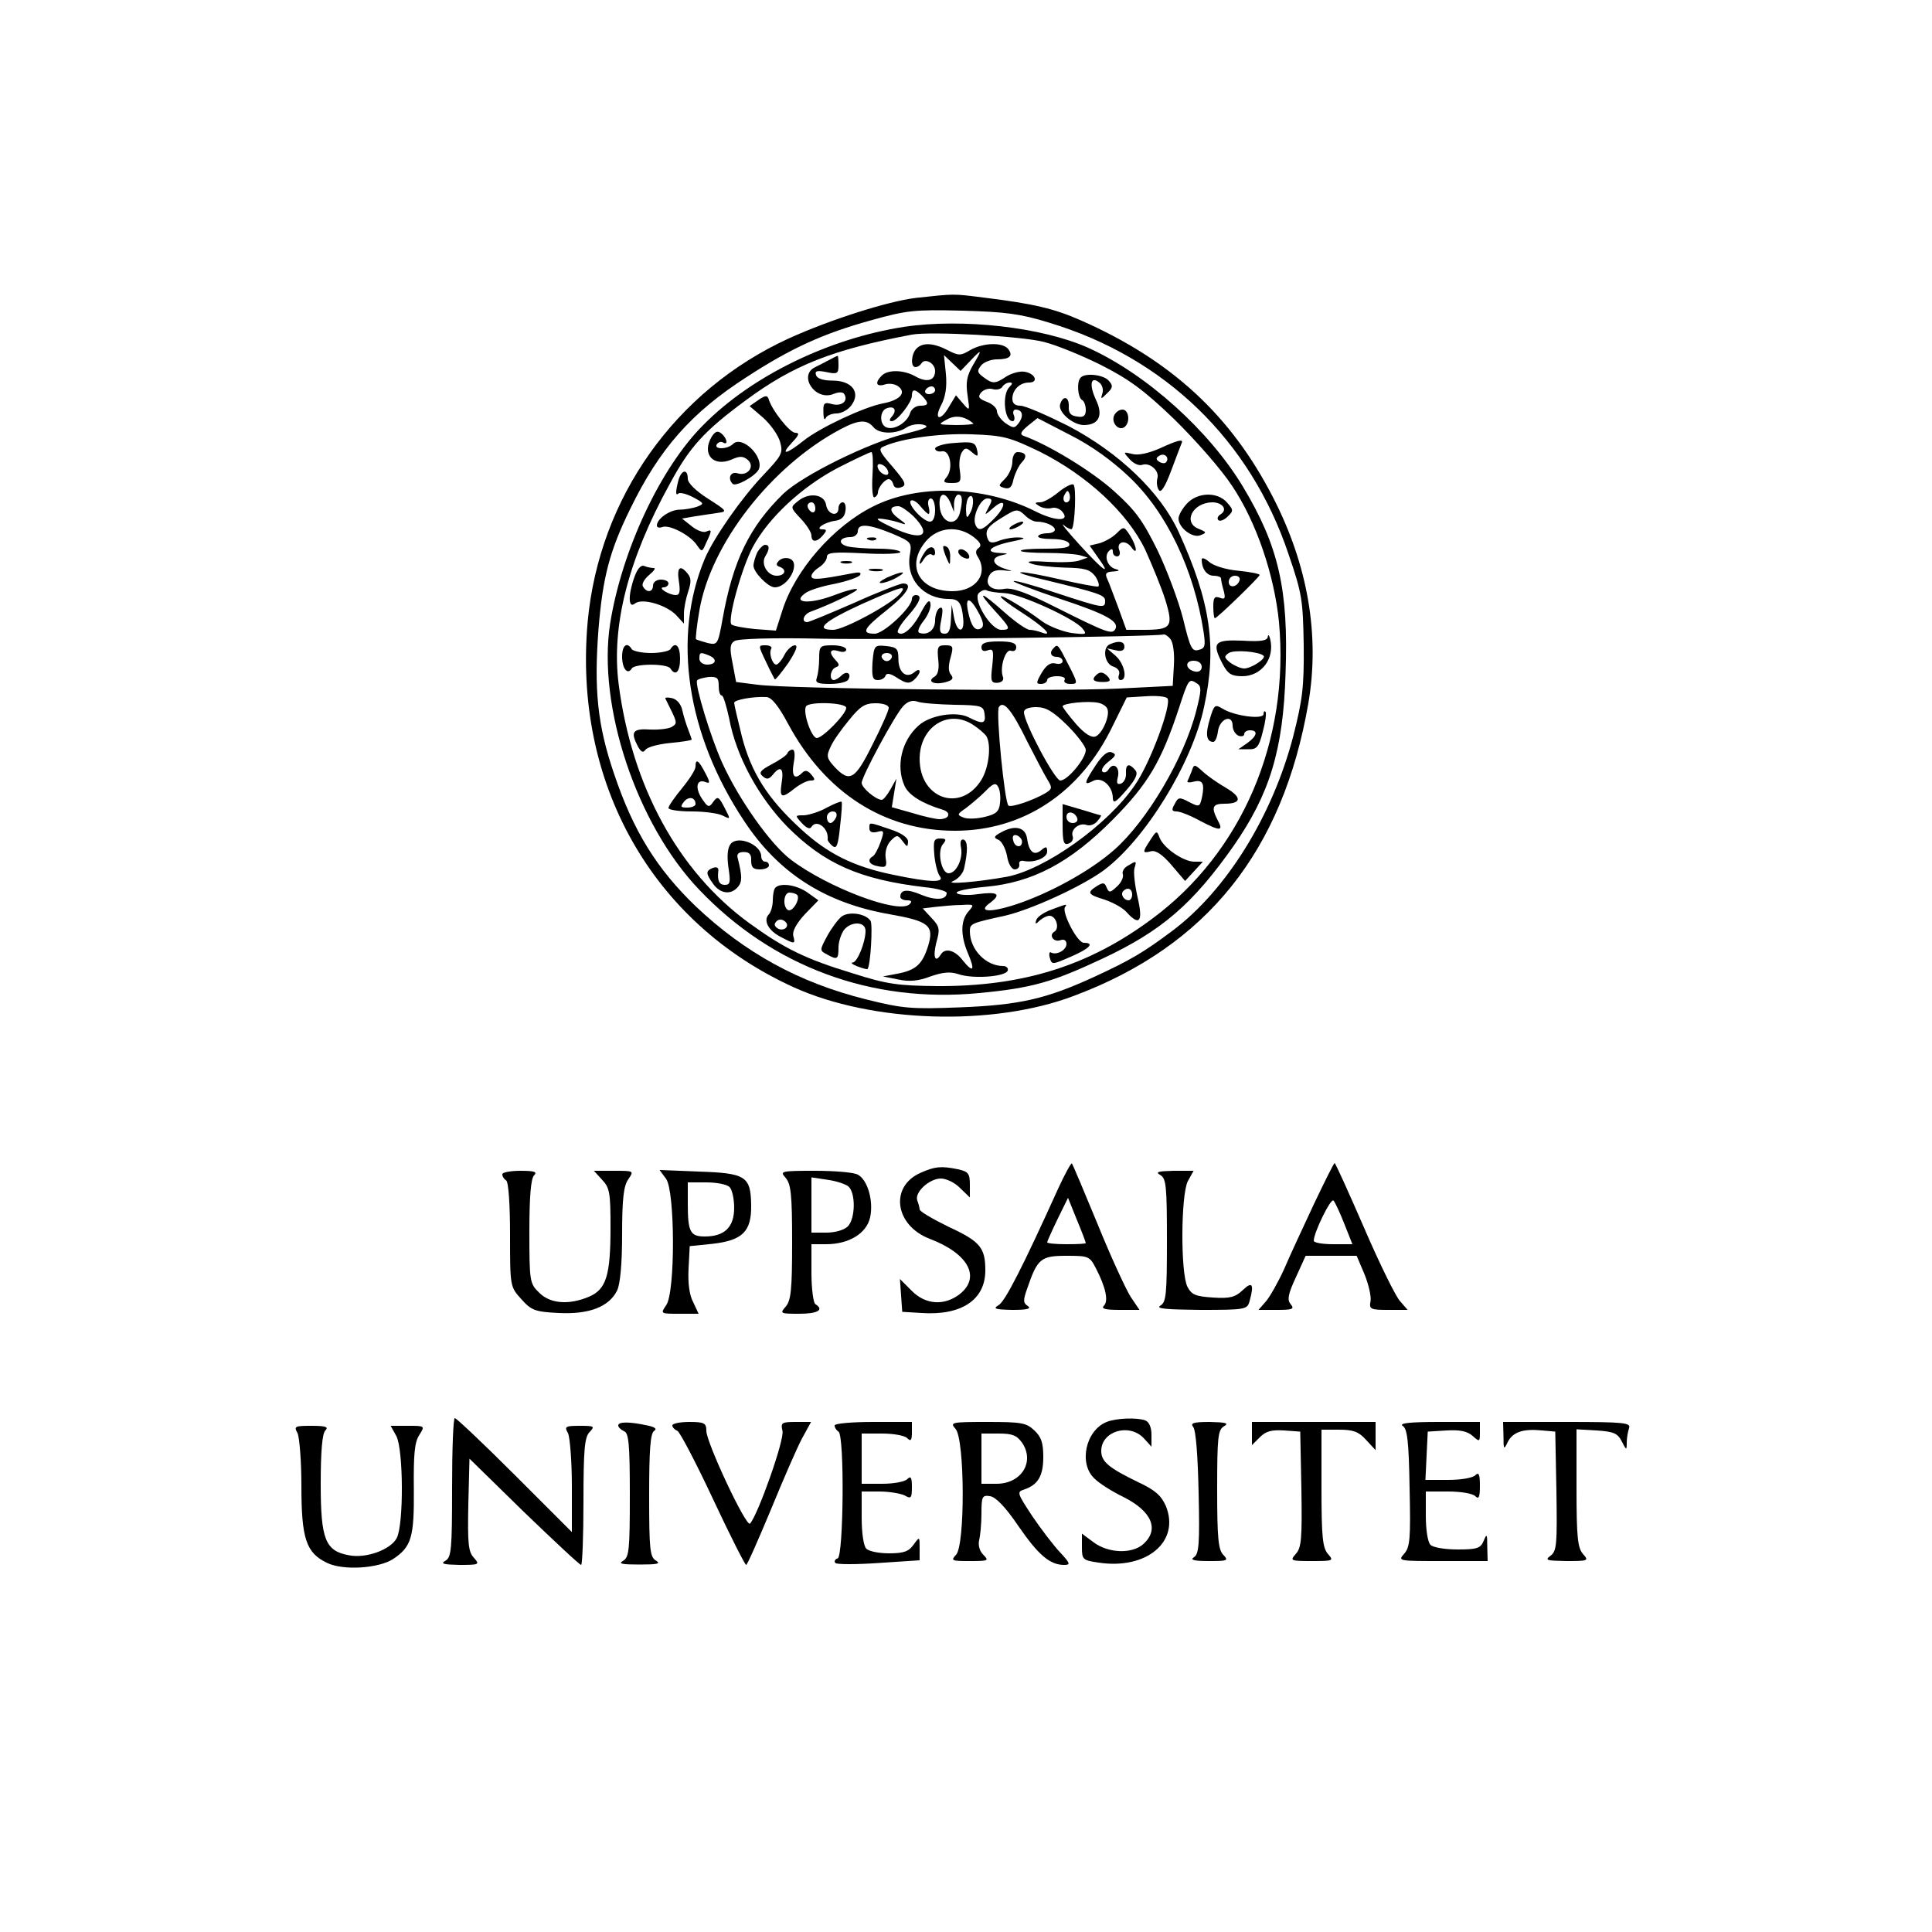 <?xml version="1.0" standalone="no"?>
<!DOCTYPE svg PUBLIC "-//W3C//DTD SVG 20010904//EN"
 "http://www.w3.org/TR/2001/REC-SVG-20010904/DTD/svg10.dtd">
<svg version="1.0" xmlns="http://www.w3.org/2000/svg"
 width="500pt" height="500pt" viewBox="0 0 500 500"
 preserveAspectRatio="xMidYMid meet">
<g transform="translate(0,500) scale(0.1,-0.1)"
fill="#000000" stroke="none">
<path d="M2370 4229 c-73 -9 -221 -56 -329 -105 -294 -135 -490 -412 -520
-732 -38 -418 166 -780 533 -947 203 -92 516 -102 726 -22 344 129 540 375
606 757 30 175 -1 357 -91 532 -109 213 -264 356 -498 459 -68 30 -121 43
-252 59 -79 10 -74 10 -175 -1z m345 -64 c299 -90 521 -304 620 -600 35 -102
37 -119 39 -235 1 -108 -3 -140 -27 -235 -54 -207 -173 -399 -313 -504 -75
-56 -107 -75 -202 -119 -124 -57 -193 -73 -347 -79 -128 -5 -149 -3 -245 21
-172 43 -312 120 -439 240 -101 97 -162 195 -212 344 -43 126 -52 218 -40 375
11 134 29 202 82 310 76 156 158 249 301 341 115 75 199 113 322 147 93 26
112 28 236 25 111 -3 151 -8 225 -31z"/>
<path d="M2339 4154 c-194 -30 -394 -127 -519 -254 -111 -111 -211 -325 -241
-514 -33 -213 68 -518 230 -688 190 -200 447 -295 725 -268 137 13 189 28 319
89 154 72 234 142 339 291 94 135 129 249 135 447 8 217 -18 330 -110 483 -87
145 -250 292 -401 360 -118 53 -325 77 -477 54z m363 -39 c32 -8 98 -35 148
-60 71 -36 110 -64 189 -140 55 -54 122 -130 150 -173 63 -94 109 -231 121
-352 28 -307 -96 -597 -330 -769 -163 -121 -334 -174 -554 -173 -103 1 -131 5
-219 33 -122 37 -177 64 -268 130 -184 134 -304 355 -338 619 -19 150 24 321
132 517 52 97 90 138 197 217 123 91 224 131 430 170 49 9 286 -4 342 -19z"/>
<path d="M2372 4098 c-14 -14 -16 -48 -3 -48 6 0 12 4 16 10 9 14 35 0 35 -20
0 -25 -21 -31 -51 -14 -30 17 -71 18 -87 2 -19 -19 -14 -30 8 -23 12 4 28 1
36 -6 20 -16 2 -35 -41 -43 -48 -9 -164 -63 -206 -97 -45 -36 -61 -38 -29 -4
18 19 20 25 8 25 -14 0 -61 59 -69 88 -3 9 -9 9 -26 -3 l-23 -16 35 -30 c19
-17 39 -45 44 -63 8 -29 4 -35 -44 -86 -57 -60 -128 -162 -151 -216 -85 -203
-47 -455 102 -679 89 -135 210 -212 376 -241 102 -18 116 -29 100 -82 -15 -48
-32 -63 -80 -72 l-37 -7 40 -8 c28 -6 52 -4 83 8 32 11 51 13 72 6 37 -13 122
-7 128 9 2 6 -3 12 -12 12 -45 0 -86 43 -86 90 0 20 4 21 90 40 67 15 200 76
257 118 107 80 228 276 259 422 34 157 17 272 -66 454 -47 102 -154 205 -286
274 -56 28 -111 52 -123 52 -14 0 -21 6 -21 18 0 23 19 42 43 42 26 0 16 24
-12 28 -12 2 -33 -4 -46 -12 -30 -20 -36 -20 -60 -2 -16 12 -17 16 -6 30 7 9
26 16 41 16 33 0 43 9 29 27 -15 18 -65 16 -98 -3 -25 -15 -30 -15 -59 0 -37
19 -64 20 -80 4z m146 -43 c-16 -28 -19 -45 -14 -78 6 -41 6 -42 -12 -21 l-18
21 -17 -28 c-22 -40 -42 -37 -21 3 11 21 15 47 12 80 l-5 49 22 -21 21 -20 24
25 c32 34 33 32 8 -10z m94 -57 c-19 -19 -13 -88 9 -88 4 0 6 7 3 15 -4 8 -1
15 4 15 18 0 22 -16 9 -34 -11 -15 -14 -15 -35 -1 -12 9 -22 23 -22 31 0 8
-12 19 -26 24 -21 8 -24 13 -15 24 7 8 20 12 30 9 10 -3 22 0 25 6 4 6 12 11
19 11 8 0 8 -3 -1 -12z m-192 -8 c0 -5 -7 -10 -16 -10 -8 0 -12 5 -9 10 3 6
10 10 16 10 5 0 9 -4 9 -10z m-34 -14 c19 -20 18 -26 -5 -26 -11 0 -23 -9 -26
-20 -8 -24 -41 -44 -61 -36 -18 7 -18 42 0 49 20 8 28 -4 15 -20 -8 -9 -8 -13
-1 -13 14 0 52 49 52 66 0 18 8 18 26 0z m133 -72 c2 -2 -18 -4 -45 -4 -47 1
-48 1 -24 14 22 13 47 9 69 -10z m402 -137 c98 -92 169 -241 194 -403 5 -35 4
-42 -13 -46 -17 -5 -22 5 -40 80 -12 47 -42 127 -66 177 -38 77 -57 104 -113
154 -56 51 -171 121 -234 143 -10 4 -8 10 11 26 l25 20 85 -44 c54 -27 109
-67 151 -107z m-661 128 c15 -19 59 -19 85 -2 11 8 31 11 44 8 19 -5 8 -10
-48 -24 -91 -22 -264 -107 -314 -155 -87 -85 -130 -172 -157 -324 -12 -66 -13
-68 -39 -62 -14 4 -28 8 -30 10 -1 1 2 35 9 74 29 172 186 374 365 469 47 25
68 26 85 6z m431 -64 c122 -61 227 -158 273 -254 18 -40 42 -98 52 -130 21
-69 16 -77 -56 -77 l-45 0 -21 58 c-12 31 -24 65 -29 75 -6 13 -2 17 16 18 16
1 18 3 7 6 -21 5 -32 33 -18 47 7 7 10 6 10 -2 0 -7 5 -12 11 -12 6 0 9 7 6
15 -9 22 14 30 30 10 18 -26 16 0 -3 30 -15 23 -16 23 -34 5 -11 -11 -31 -22
-45 -26 l-25 -6 21 -30 c37 -51 16 -37 -46 31 -33 36 -52 60 -42 52 9 -8 19
-12 21 -10 8 10 12 110 4 115 -4 3 -22 -6 -39 -20 -17 -14 -38 -26 -47 -26
-15 0 -15 -2 -2 -10 8 -5 22 -7 31 -5 9 3 21 -1 28 -9 22 -26 -17 -26 -70 1
-132 66 -304 71 -420 12 -102 -51 -201 -164 -234 -268 l-17 -53 -54 4 c-30 3
-57 8 -61 12 -11 11 26 145 55 200 41 76 126 155 218 204 45 23 85 42 89 42 4
0 5 -27 3 -60 -2 -33 0 -59 5 -57 4 1 9 7 9 12 0 13 18 35 28 35 5 0 10 -6 12
-14 2 -8 10 -11 20 -7 15 5 12 13 -22 53 -35 40 -38 47 -22 53 47 21 146 34
227 31 82 -3 97 -7 176 -45z m-393 -50 c3 -8 -1 -12 -9 -9 -7 2 -15 10 -17 17
-3 8 1 12 9 9 7 -2 15 -10 17 -17z m468 -78 c-10 -10 -19 5 -10 18 6 11 8 11
12 0 2 -7 1 -15 -2 -18z m-306 -5 l9 -23 0 23 c1 12 6 22 11 22 11 0 12 -15 4
-48 -10 -37 -48 -26 -52 16 -4 37 14 43 28 10z m51 -25 c-9 -16 -10 -15 -11 8
0 14 3 29 8 33 12 12 14 -22 3 -41z m-108 -3 c3 0 3 9 0 20 -3 11 0 20 6 20 6
0 11 -13 11 -30 0 -18 -5 -30 -13 -30 -18 0 -59 45 -50 54 4 4 15 -2 24 -13
10 -12 19 -21 22 -21z m156 18 c-12 -23 -12 -23 10 -4 33 30 38 10 6 -24 -32
-33 -43 -37 -51 -17 -8 21 14 67 31 67 13 0 14 -4 4 -22z m-195 -24 c50 -51
23 -66 -55 -29 -42 20 -47 25 -24 22 17 -2 39 -8 50 -12 12 -4 9 0 -8 12 -26
19 -27 33 -2 33 7 0 24 -12 39 -26z m290 1 c8 -8 21 -15 29 -15 23 0 47 -11
47 -21 0 -5 -9 -9 -19 -9 -11 0 -22 -3 -24 -7 -3 -5 13 -8 36 -8 23 0 42 -5
44 -12 4 -10 -13 -13 -63 -13 -37 0 -65 -2 -62 -6 3 -3 34 -5 69 -5 35 0 73
-3 84 -6 l20 -6 -20 -7 c-11 -5 -49 -6 -85 -4 -46 3 -58 1 -40 -5 14 -5 53 -9
87 -10 52 -1 64 -5 78 -23 8 -13 11 -24 7 -26 -5 -1 -48 7 -96 18 -48 11 -94
20 -104 19 -9 -1 19 -10 63 -20 140 -34 155 -39 155 -54 0 -20 -3 -20 -125 20
-59 20 -110 34 -112 31 -2 -2 52 -23 121 -46 121 -40 154 -59 142 -79 -9 -13
-21 -9 -151 56 -79 40 -116 53 -136 49 -32 -6 -52 10 -39 34 6 12 18 16 37 14
26 -3 26 -3 4 4 -33 10 -38 29 -9 35 19 4 18 5 -6 6 -42 2 -21 19 35 30 30 6
36 9 17 10 -15 1 -38 -3 -51 -8 -20 -8 -27 -6 -31 5 -8 21 0 32 38 55 37 23
40 23 60 4z m-345 -46 c49 -21 51 -23 46 -53 -12 -63 34 -116 100 -116 27 0
34 -10 38 -53 3 -38 -17 -34 -24 5 l-6 33 -2 -37 c-1 -27 -5 -38 -16 -38 -13
0 -15 7 -9 36 5 27 4 35 -5 30 -6 -4 -11 -18 -11 -32 0 -24 -19 -39 -40 -32
-7 2 -3 14 10 31 12 15 20 35 18 45 -2 12 -9 6 -24 -22 -21 -41 -48 -65 -60
-53 -4 3 7 22 25 42 32 36 39 55 21 55 -5 0 -10 -4 -10 -10 0 -22 -73 -90 -96
-90 -36 0 -30 13 31 61 53 42 69 69 42 69 -7 0 -64 -22 -126 -50 -62 -27 -117
-50 -122 -50 -16 0 -10 20 9 27 52 19 124 54 120 58 -3 3 -30 -4 -61 -16 -61
-23 -108 -20 -74 5 9 8 44 19 77 25 33 7 62 17 66 23 4 7 -3 8 -22 4 -84 -16
-104 -18 -104 -7 0 6 9 16 20 23 11 7 20 19 20 27 0 11 18 13 95 9 52 -3 95
-1 95 3 0 5 -26 9 -57 9 -32 0 -68 3 -80 6 -26 7 -21 24 8 24 10 0 19 7 19 15
0 21 28 19 89 -6z m211 -9 c18 -14 21 -22 13 -28 -8 -5 -9 -13 -3 -22 29 -45
-4 -90 -65 -90 -86 0 -122 66 -69 129 31 37 84 42 124 11z m-190 -146 c-24
-28 -146 -94 -174 -94 -49 0 -23 22 75 67 104 46 117 50 99 27z m270 1 c41 -2
179 -65 201 -91 13 -16 11 -17 -29 -12 -23 4 -57 17 -75 30 -45 34 -107 71
-107 64 0 -4 24 -22 54 -41 56 -36 85 -64 52 -52 -10 4 -24 7 -31 7 -8 0 -37
20 -65 45 -63 56 -74 58 -26 5 42 -46 43 -50 17 -50 -27 0 -74 78 -58 95 7 7
16 10 21 7 5 -3 26 -6 46 -7z m-65 -55 c10 -20 12 -31 4 -36 -15 -9 -26 5 -34
45 -8 40 7 35 30 -9z m494 -64 c7 -8 11 -37 9 -68 l-3 -53 -140 -7 c-166 -8
-856 -1 -935 10 l-55 7 -9 48 c-8 39 -7 51 5 58 8 6 97 9 229 6 182 -3 862 5
881 11 4 1 12 -4 18 -12z m-1195 -42 c23 -9 20 -24 -4 -24 -11 0 -20 7 -20 15
0 17 2 18 24 9z m1276 -30 c0 -9 -7 -14 -17 -12 -25 5 -28 28 -4 28 12 0 21
-6 21 -16z m-1250 -49 c0 -14 3 -25 8 -25 4 0 12 -27 19 -59 18 -98 76 -204
151 -281 95 -95 186 -136 355 -156 31 -3 57 -10 57 -15 0 -18 -28 -20 -65 -5
-37 16 -55 14 -55 -5 0 -5 8 -9 17 -9 12 0 14 -3 7 -10 -27 -27 -212 43 -307
115 -53 40 -135 156 -178 251 -30 66 -71 202 -65 213 3 4 16 7 30 9 22 1 26
-2 26 -23z m1238 6 c12 -7 11 -19 -2 -70 -31 -122 -127 -285 -212 -360 -62
-55 -168 -113 -256 -142 -68 -22 -99 -19 -65 5 29 22 19 29 -32 22 -27 -4 -52
-2 -55 3 -3 5 30 12 75 16 121 11 218 62 329 174 91 92 125 149 171 288 25 77
26 78 47 64z m-1058 -105 c96 -178 249 -276 431 -276 177 0 325 98 408 270
l37 75 48 3 c27 2 52 0 57 -5 13 -13 -44 -168 -84 -225 -70 -103 -232 -218
-331 -237 -77 -14 -165 -21 -139 -11 12 5 25 19 28 32 10 45 10 71 -1 75 -7 2
-10 -5 -7 -20 6 -29 -12 -67 -32 -67 -19 0 -30 57 -15 75 10 12 9 15 -7 15
-16 0 -18 -6 -15 -42 2 -24 9 -49 14 -55 14 -18 -24 -17 -120 3 -103 21 -171
55 -241 120 -85 78 -127 145 -151 238 -11 44 -20 83 -20 87 0 8 50 17 84 15
13 -1 31 -23 56 -70z m430 50 c70 -1 75 -3 78 -23 4 -27 -5 -28 -42 -9 -32 16
-100 5 -129 -22 -44 -39 -59 -105 -36 -156 11 -24 45 -45 97 -61 25 -7 20 -25
-7 -25 -9 0 -41 7 -70 16 l-53 15 6 37 6 37 -15 -27 c-9 -16 -19 -28 -23 -28
-15 0 -52 31 -52 44 0 16 85 174 107 198 12 13 24 17 38 12 11 -4 54 -7 95 -8z
m396 -11 c7 -18 -14 -65 -31 -71 -10 -4 -28 7 -50 32 -19 22 -34 42 -35 46 0
8 67 15 93 9 10 -2 21 -9 23 -16z m-676 3 c0 -16 -61 -78 -76 -78 -14 0 -37
67 -28 82 8 13 104 10 104 -4z m110 0 c0 -7 -19 -50 -42 -95 -45 -91 -59 -99
-98 -58 -20 22 -22 28 -11 51 6 15 28 46 48 70 29 36 41 44 69 44 20 0 34 -5
34 -12z m359 -88 c21 -41 44 -85 52 -98 13 -21 12 -24 -6 -35 -31 -18 -86 -37
-95 -32 -10 6 -33 241 -25 255 12 19 34 -8 74 -90z m103 43 c26 -26 48 -55 48
-64 0 -22 -47 -79 -66 -79 -14 0 -94 150 -94 177 0 8 12 13 32 13 25 0 43 -11
80 -47z m-242 0 c14 -9 28 -22 32 -27 14 -21 8 -81 -12 -114 -53 -86 -160 -50
-160 54 0 84 76 131 140 87z m68 -201 c-2 -22 -10 -29 -39 -36 -20 -5 -45 -6
-55 -2 -18 7 -17 9 5 24 13 10 36 29 50 43 21 22 28 24 34 13 5 -8 7 -27 5
-42z m-81 -280 c-21 -23 -22 -62 -2 -109 19 -45 14 -52 -13 -19 -20 27 -46 34
-57 16 -15 -24 -21 -7 -12 30 10 35 9 42 -12 64 l-23 25 33 4 c19 2 49 5 68 5
32 2 33 1 18 -16z"/>
<path d="M2463 3853 c-24 -2 -43 -9 -43 -14 0 -5 8 -9 18 -7 21 4 30 -46 11
-68 -9 -11 -7 -14 14 -14 23 0 25 3 21 33 -3 17 0 38 5 46 8 13 12 13 26 1 15
-13 17 -12 14 4 -5 22 -9 24 -66 19z"/>
<path d="M2620 3805 c0 -14 -9 -34 -19 -44 -18 -18 -18 -19 -1 -24 13 -3 19 2
23 23 4 15 13 34 21 43 16 16 11 27 -11 27 -7 0 -13 -11 -13 -25z"/>
<path d="M2065 3703 c-20 -16 -20 -16 8 -46 15 -16 27 -35 27 -43 0 -18 14
-18 30 1 10 12 10 15 -1 15 -22 0 4 18 31 22 17 2 26 10 28 26 2 12 -1 22 -7
22 -6 0 -11 -7 -11 -15 0 -24 -28 -17 -32 8 -4 28 -44 34 -73 10z m45 -19 c0
-8 -4 -12 -10 -9 -5 3 -10 10 -10 16 0 5 5 9 10 9 6 0 10 -7 10 -16z"/>
<path d="M1960 3571 c-5 -11 -10 -27 -10 -35 0 -17 38 -56 55 -56 35 0 68 63
39 74 -10 4 -22 1 -28 -5 -8 -8 -8 -13 2 -16 19 -7 14 -23 -8 -23 -24 0 -42
31 -29 51 11 18 11 29 -1 29 -5 0 -14 -9 -20 -19z"/>
<path d="M2620 3640 c-8 -5 -10 -10 -5 -10 6 0 17 5 25 10 8 5 11 10 5 10 -5
0 -17 -5 -25 -10z"/>
<path d="M2248 3603 c7 -3 16 -2 19 1 4 3 -2 6 -13 5 -11 0 -14 -3 -6 -6z"/>
<path d="M2178 3543 c6 -2 18 -2 25 0 6 3 1 5 -13 5 -14 0 -19 -2 -12 -5z"/>
<path d="M2253 3523 c9 -2 23 -2 30 0 6 3 -1 5 -18 5 -16 0 -22 -2 -12 -5z"/>
<path d="M2295 3505 c-16 -8 -23 -14 -15 -14 8 0 26 6 40 14 32 18 15 18 -25
0z"/>
<path d="M2392 3569 c-7 -10 -12 -22 -12 -26 0 -5 5 0 11 10 6 9 14 15 20 12
5 -4 9 -2 9 4 0 19 -16 20 -28 0z"/>
<path d="M2441 3583 c0 -4 4 -17 9 -28 8 -19 9 -19 9 2 1 12 -3 25 -9 28 -5 3
-10 3 -9 -2z"/>
<path d="M2480 3572 c0 -5 7 -13 16 -16 10 -4 14 -1 12 6 -5 15 -28 23 -28 10z"/>
<path d="M2540 3325 c0 -9 6 -12 16 -8 15 5 16 0 12 -40 -5 -40 -3 -45 14 -44
11 1 16 7 14 14 -10 24 6 74 20 69 8 -3 14 1 14 9 0 11 -12 15 -45 15 -33 0
-45 -4 -45 -15z"/>
<path d="M2873 3333 c-21 -8 -15 -51 8 -58 12 -4 18 -12 15 -21 -3 -8 -1 -14
4 -14 19 0 10 42 -12 62 l-23 20 23 -5 c14 -4 22 0 22 9 0 14 -14 17 -37 7z"/>
<path d="M1982 3288 c11 -24 22 -44 23 -46 2 -2 17 17 35 42 20 31 26 46 17
46 -7 0 -20 -11 -27 -25 -7 -14 -17 -25 -21 -25 -10 0 -20 30 -13 41 3 5 -4 9
-15 9 -19 0 -19 0 1 -42z"/>
<path d="M2120 3296 c0 -19 -3 -41 -6 -50 -5 -13 2 -16 34 -16 23 0 44 5 47
11 10 16 -4 24 -17 11 -7 -7 -16 -12 -20 -12 -13 0 -9 28 5 33 10 4 10 7 0 18
-19 20 -16 31 7 24 11 -4 20 -2 20 4 0 6 -16 11 -35 11 -33 0 -35 -2 -35 -34z"/>
<path d="M2258 3286 c-2 -38 0 -46 14 -46 9 0 18 5 20 12 3 7 13 5 31 -7 22
-14 30 -15 42 -5 8 7 15 17 15 22 0 6 -6 5 -14 -2 -21 -17 -41 0 -41 35 0 26
-4 30 -31 33 -31 3 -32 2 -36 -42z m50 13 c-2 -6 -8 -10 -13 -10 -5 0 -11 4
-13 10 -2 6 4 11 13 11 9 0 15 -5 13 -11z"/>
<path d="M2428 3294 c3 -24 0 -39 -9 -45 -21 -12 -3 -22 26 -15 20 5 24 10 16
20 -7 8 -7 23 -1 44 8 29 7 32 -14 32 -19 0 -21 -4 -18 -36z"/>
<path d="M2727 3323 c-12 -11 -8 -23 8 -23 8 0 15 -5 15 -11 0 -6 -8 -9 -19
-6 -12 3 -23 -4 -35 -24 -15 -26 -15 -29 -2 -29 9 0 16 5 16 10 0 6 12 10 26
10 14 0 23 -4 19 -10 -3 -5 3 -10 15 -10 20 0 20 1 -5 50 -27 53 -28 54 -38
43z"/>
<path d="M2837 3253 c-13 -12 -7 -18 17 -18 18 0 22 3 14 13 -12 13 -21 15
-31 5z"/>
<path d="M2038 3051 c-1 -5 -20 -18 -41 -29 -30 -16 -34 -22 -23 -31 10 -9 16
-8 26 4 20 25 29 17 23 -20 -6 -40 -1 -43 34 -15 14 11 32 20 41 20 12 0 12 3
2 15 -9 11 -16 13 -24 5 -19 -19 -28 -10 -22 25 4 20 3 35 -3 35 -5 0 -11 -4
-13 -9z"/>
<path d="M2836 3020 c-31 -47 -32 -54 -7 -41 22 12 51 -13 51 -45 1 -15 8 -10
35 21 25 29 31 43 23 52 -16 19 -25 16 -24 -8 1 -12 -5 -24 -13 -27 -10 -3
-12 1 -8 17 6 25 -11 40 -24 20 -4 -7 -11 -10 -16 -6 -4 5 3 16 16 26 19 15
21 19 8 24 -10 4 -24 -7 -41 -33z"/>
<path d="M2140 2910 c-19 -11 -46 -19 -59 -20 -24 0 -24 0 -6 -20 12 -13 21
-17 25 -10 13 21 45 -3 42 -32 -1 -3 5 -11 12 -17 11 -9 15 0 20 50 4 34 6 62
4 64 -2 2 -19 -5 -38 -15z m24 -25 c-4 -8 -10 -15 -15 -15 -5 0 -9 7 -9 15 0
8 7 15 15 15 9 0 12 -6 9 -15z"/>
<path d="M2750 2865 c0 -45 3 -53 16 -48 8 3 13 11 10 19 -6 17 17 36 36 29 8
-3 21 1 28 10 7 8 11 15 9 15 -2 0 -25 7 -51 15 l-48 14 0 -54z m38 17 c2 -7
-3 -12 -12 -12 -9 0 -16 7 -16 16 0 17 22 14 28 -4z"/>
<path d="M2250 2856 c0 -9 7 -12 20 -9 18 5 19 3 9 -26 -6 -17 -15 -34 -20
-37 -16 -9 -10 -22 14 -26 20 -4 23 -1 19 22 -2 16 3 33 13 44 16 16 18 16 31
-1 12 -16 13 -16 14 -1 0 10 -16 22 -47 32 -56 19 -53 19 -53 2z"/>
<path d="M2591 2846 c-19 -10 -20 -14 -8 -19 9 -3 19 -22 23 -41 3 -21 12 -36
20 -36 8 0 13 6 12 13 -2 6 3 11 11 9 27 -6 61 8 61 24 0 14 -3 14 -15 4 -19
-16 -32 -5 -37 30 -4 29 -31 36 -67 16z m54 -24 c0 -18 -20 -15 -23 4 -3 10 1
15 10 12 7 -3 13 -10 13 -16z"/>
<path d="M2145 4068 c-11 -6 -27 -14 -35 -18 -45 -21 -1 -88 46 -70 14 6 26 6
29 0 11 -18 -7 -32 -31 -26 -21 6 -24 3 -23 -21 0 -16 3 -22 6 -15 2 6 15 12
28 12 13 0 31 10 39 22 24 33 0 63 -49 63 -24 0 -40 5 -43 14 -4 11 2 13 27 8
28 -6 31 -4 31 18 0 14 -1 25 -2 24 -2 0 -12 -5 -23 -11z"/>
<path d="M2797 4023 c-11 -10 -8 -51 3 -58 6 -3 10 -15 10 -26 0 -15 -6 -20
-22 -17 -17 2 -23 9 -22 26 1 25 -14 30 -22 7 -8 -20 32 -55 61 -55 39 0 51
25 31 66 -18 39 -13 62 9 44 8 -6 11 -19 8 -28 -5 -16 -4 -16 12 0 15 14 16
20 5 32 -12 16 -61 22 -73 9z"/>
<path d="M2883 3924 c-7 -18 11 -39 26 -30 17 11 13 46 -4 46 -9 0 -18 -7 -22
-16z"/>
<path d="M1842 3870 c-27 -45 4 -80 52 -59 20 9 29 9 41 -1 20 -17 0 -43 -26
-35 -18 6 -27 -13 -13 -27 8 -9 61 21 68 38 13 33 -44 88 -67 65 -14 -14 -50
-15 -42 -1 4 6 11 8 16 5 14 -9 11 11 -4 23 -9 8 -16 6 -25 -8z"/>
<path d="M3000 3839 c-28 -12 -54 -18 -69 -14 -25 6 -25 6 -7 -14 10 -11 24
-17 32 -14 20 7 46 -16 39 -36 -2 -9 -1 -22 4 -29 5 -9 16 7 32 50 13 35 25
66 27 71 6 12 -10 8 -58 -14z m17 -36 c-3 -3 -11 -2 -17 2 -9 6 -9 10 1 16 14
8 27 -7 16 -18z"/>
<path d="M1756 3758 c-8 -30 -8 -43 0 -35 4 3 21 -1 38 -10 28 -15 29 -17 11
-24 -11 -4 -32 -8 -47 -8 -26 -1 -58 -24 -58 -41 0 -5 6 -7 14 -4 18 7 71 -20
89 -46 14 -20 14 -19 25 6 15 32 15 35 -1 28 -8 -3 -25 4 -38 15 l-24 19 35 6
c19 3 46 7 60 9 23 3 20 6 -27 36 -33 21 -53 41 -53 52 0 26 -16 24 -24 -3z"/>
<path d="M3072 3697 c-12 -13 -22 -30 -22 -39 0 -24 37 -52 57 -43 16 6 16 8
-4 16 -43 16 -17 68 34 69 27 0 41 -19 22 -31 -7 -4 -10 -11 -6 -15 4 -4 15 0
24 9 16 15 15 18 -2 37 -25 28 -76 26 -103 -3z"/>
<path d="M3110 3552 c0 -24 13 -42 31 -42 10 0 19 -3 19 -7 0 -5 3 -19 7 -32
5 -20 3 -23 -10 -18 -14 5 -17 0 -17 -23 0 -17 2 -30 4 -30 6 0 116 107 116
112 0 3 -25 8 -56 11 -32 3 -64 13 -75 23 -10 9 -19 12 -19 6z m98 -54 c-6
-18 -28 -21 -28 -4 0 9 7 16 16 16 9 0 14 -5 12 -12z"/>
<path d="M1642 3507 c-17 -47 -16 -83 1 -69 18 15 81 -3 107 -30 l20 -22 0 26
c0 14 5 39 11 57 8 24 8 35 -1 46 -20 25 -29 17 -23 -20 4 -26 2 -35 -8 -35
-18 0 -49 20 -31 20 6 0 12 5 12 10 0 6 -9 10 -20 10 -11 0 -20 -7 -20 -15 0
-18 -16 -20 -26 -3 -4 6 3 19 16 30 12 10 18 18 12 18 -6 0 -17 2 -24 5 -9 4
-18 -6 -26 -28z"/>
<path d="M3281 3352 c-1 -10 -17 -13 -66 -10 -73 3 -80 -5 -50 -62 13 -24 22
-30 50 -30 50 0 85 46 72 97 -3 10 -5 12 -6 5z m-11 -49 c8 -7 -32 -33 -50
-33 -9 0 -25 7 -36 15 -16 13 -17 16 -4 25 14 9 78 4 90 -7z"/>
<path d="M1610 3301 c0 -31 14 -49 25 -31 8 13 92 13 100 0 13 -21 25 -9 25
25 0 34 -12 46 -25 25 -3 -5 -26 -10 -50 -10 -24 0 -47 5 -50 10 -12 20 -25
10 -25 -19z"/>
<path d="M1722 3192 c32 -64 32 -63 17 -73 -8 -5 -33 -8 -56 -7 -46 3 -52 -6
-32 -44 8 -14 13 -17 19 -9 4 7 32 15 63 18 32 3 57 7 57 9 0 2 -4 13 -9 26
-5 13 -12 35 -15 49 -3 16 -14 29 -26 32 -12 3 -20 2 -18 -1z"/>
<path d="M3131 3139 c-12 -39 -9 -59 9 -59 5 0 10 12 12 27 4 33 38 46 38 15
0 -11 7 -22 15 -26 8 -3 15 -1 15 4 0 6 7 10 15 10 22 0 18 -15 -7 -33 l-23
-16 25 0 c22 -1 28 5 38 45 7 26 10 49 7 52 -3 3 -5 0 -5 -6 0 -15 -76 -5
-106 14 -20 12 -22 10 -33 -27z"/>
<path d="M1800 3016 c0 -8 -16 -33 -35 -56 -19 -23 -35 -46 -35 -51 0 -5 27
-9 61 -9 33 0 69 -5 80 -11 20 -10 20 -10 4 21 -15 29 -18 30 -29 15 -11 -16
-14 -15 -30 9 -18 28 -13 51 10 42 12 -5 12 0 -1 24 -17 33 -25 38 -25 16z m0
-97 c0 -5 -10 -9 -21 -9 -18 0 -19 2 -9 15 12 15 30 12 30 -6z"/>
<path d="M3084 3004 c-4 -10 -9 -22 -11 -26 -1 -3 5 -4 16 -1 23 6 29 -4 22
-39 -6 -27 -7 -27 -33 -14 -26 14 -29 13 -38 -5 -9 -15 -7 -19 5 -19 9 0 37
-11 62 -25 52 -27 60 -26 44 3 -17 33 -13 42 18 42 44 0 46 16 4 41 -21 12
-48 31 -60 42 -22 20 -23 20 -29 1z"/>
<path d="M2977 2826 c-21 -32 -21 -35 2 -29 12 3 29 -8 53 -36 l35 -41 23 25
23 25 -22 0 c-29 0 -80 36 -90 62 -7 19 -8 19 -24 -6z"/>
<path d="M1891 2816 c-8 -10 -10 -30 -6 -60 6 -39 5 -46 -9 -46 -15 0 -20 11
-17 37 1 8 -5 10 -14 7 -19 -8 -19 -14 1 -42 18 -25 46 -29 64 -7 11 13 11 28
-1 75 -3 10 3 15 16 15 14 0 20 -6 19 -22 0 -18 5 -23 23 -23 13 0 23 5 23 10
0 6 -4 10 -10 10 -5 0 -10 6 -10 14 0 30 -60 55 -79 32z"/>
<path d="M2918 2759 c-9 -5 -15 -15 -12 -22 2 -7 -4 -21 -15 -31 -18 -17 -21
-17 -27 -3 -5 13 -9 14 -25 4 -27 -17 -24 -22 19 -35 21 -7 47 -21 57 -32 34
-38 44 -26 29 38 -7 31 -11 65 -8 75 6 20 5 20 -18 6z m12 -74 c0 -8 -4 -15
-9 -15 -13 0 -22 16 -14 24 11 11 23 6 23 -9z"/>
<path d="M2007 2703 c-4 -3 -7 -18 -7 -33 0 -14 -5 -31 -10 -36 -16 -16 -1
-43 31 -59 36 -19 38 -19 32 3 -3 12 8 32 30 56 l35 36 -28 20 c-28 20 -70 26
-83 13z m56 -19 c9 -10 -12 -46 -24 -39 -14 9 -11 45 4 45 8 0 17 -3 20 -6z
m-30 -70 c11 -11 -3 -24 -18 -18 -8 4 -12 10 -9 15 6 11 18 12 27 3z"/>
<path d="M2721 2646 c-19 -7 -37 -19 -39 -27 -4 -11 -2 -12 9 -1 7 6 18 12 25
12 17 0 27 -32 13 -41 -16 -9 -2 -29 16 -22 9 3 15 -1 15 -10 0 -16 -26 -30
-40 -22 -4 3 -6 -4 -3 -14 5 -18 6 -18 54 3 49 21 63 36 34 36 -17 0 -57 78
-49 92 6 9 8 10 -35 -6z"/>
<path d="M2178 2628 c-9 -7 -26 -30 -37 -50 -20 -37 -20 -38 -1 -48 27 -15 30
-13 30 18 0 15 7 35 14 45 18 23 56 23 56 -2 0 -29 -21 -81 -33 -82 -7 0 -1
-5 12 -10 13 -5 25 -8 26 -7 8 8 14 115 8 125 -13 19 -56 25 -75 11z"/>
<path d="M2739 1925 c-91 -201 -138 -294 -155 -303 -15 -9 -9 -11 36 -12 38 0
50 3 40 10 -12 8 -13 14 -1 47 26 76 35 83 101 83 57 0 60 -1 76 -32 26 -50
33 -85 21 -97 -8 -8 3 -11 41 -11 l51 0 -23 34 c-12 19 -51 103 -85 187 -35
85 -65 156 -67 158 -2 2 -18 -27 -35 -64z m71 -142 c0 -2 -22 -3 -50 -3 -27 0
-50 2 -50 5 0 2 12 29 27 60 l27 55 23 -57 c13 -31 23 -58 23 -60z"/>
<path d="M3400 1883 c-28 -60 -63 -135 -77 -168 -15 -33 -36 -70 -46 -82 l-20
-23 47 0 c41 0 47 2 36 15 -9 11 -7 25 14 70 l25 55 66 0 66 0 20 -47 c11 -27
18 -58 16 -70 -4 -21 -1 -23 46 -23 l50 0 -20 23 c-11 12 -53 97 -93 190 -40
92 -74 167 -76 167 -2 0 -26 -48 -54 -107z m79 -50 l21 -53 -50 0 c-28 0 -50
4 -50 9 0 21 44 111 51 104 4 -4 17 -32 28 -60z"/>
<path d="M2383 1965 c-81 -35 -68 -136 23 -171 100 -38 133 -99 78 -143 -40
-31 -89 -28 -125 9 l-30 30 3 -43 3 -42 50 -3 c103 -7 165 34 165 110 0 59
-13 75 -95 113 -41 20 -75 40 -75 45 0 4 -3 15 -6 23 -8 21 31 57 61 57 14 0
37 -11 50 -25 l25 -24 0 33 c0 29 -4 34 -31 40 -44 9 -60 7 -96 -9z"/>
<path d="M1300 1961 c0 -6 5 -13 10 -16 6 -4 10 -62 10 -140 0 -134 0 -135 29
-167 26 -29 35 -33 97 -36 79 -4 130 16 151 58 8 16 13 69 13 145 0 93 4 126
16 143 15 22 15 22 -37 22 l-52 0 21 -23 c20 -21 22 -34 22 -124 0 -124 -11
-160 -56 -179 -52 -22 -101 -18 -129 11 -24 23 -25 29 -25 158 0 90 4 137 12
145 9 9 2 12 -35 12 -26 0 -47 -4 -47 -9z"/>
<path d="M1724 1949 c23 -33 24 -294 0 -327 -15 -22 -15 -22 35 -22 l49 0 -14
30 c-10 18 -14 50 -12 87 l3 58 59 6 c78 9 101 32 100 100 -1 75 -14 83 -136
87 l-101 4 17 -23z m164 -21 c7 -7 12 -31 12 -54 0 -50 -25 -74 -76 -74 -38 0
-44 12 -44 86 l0 54 48 0 c26 0 53 -5 60 -12z"/>
<path d="M2033 1952 c14 -16 17 -43 17 -167 0 -124 -3 -151 -17 -167 -15 -17
-14 -18 35 -18 48 0 66 10 42 25 -5 3 -10 40 -10 81 l0 74 38 0 c59 0 105 28
114 70 9 43 -7 97 -32 110 -10 6 -60 10 -111 10 -89 0 -91 -1 -76 -18z m162
-22 c20 -16 19 -84 -1 -104 -9 -9 -32 -16 -55 -16 l-39 0 0 71 0 72 40 -6 c23
-3 47 -11 55 -17z"/>
<path d="M3003 1959 c15 -9 17 -28 17 -169 0 -141 -2 -160 -17 -169 -13 -8 16
-10 103 -11 118 0 122 1 128 23 12 44 7 52 -18 28 -19 -18 -33 -22 -77 -19
-45 3 -55 7 -66 28 -18 36 -17 237 1 273 l15 27 -52 0 c-40 -1 -48 -3 -34 -11z"/>
<path d="M1170 1150 c0 -160 -2 -180 -17 -189 -14 -8 -6 -10 36 -11 52 0 53 1
37 19 -14 15 -16 37 -14 137 l3 119 141 -138 c78 -75 144 -137 148 -137 3 0 6
74 6 164 0 136 3 167 16 180 14 15 12 16 -26 16 -37 0 -40 -2 -30 -19 5 -11
10 -73 10 -138 l0 -118 -148 148 c-81 81 -151 147 -155 147 -4 0 -7 -81 -7
-180z"/>
<path d="M2864 1320 c-55 -22 -73 -109 -31 -147 12 -12 45 -33 74 -47 74 -37
94 -84 52 -122 -29 -26 -90 -24 -128 4 l-31 23 0 -35 c0 -32 2 -34 43 -40 125
-19 212 55 174 147 -12 27 -28 41 -73 62 -74 36 -94 52 -94 80 0 51 72 73 110
33 l20 -22 0 31 c0 19 -6 33 -16 37 -22 8 -75 6 -100 -4z"/>
<path d="M1600 1311 c0 -5 7 -11 15 -15 12 -4 15 -32 15 -165 0 -142 -2 -161
-17 -170 -14 -8 -4 -10 42 -10 46 0 56 2 43 10 -16 9 -18 28 -18 169 0 116 3
161 13 167 8 5 2 10 -18 14 -46 10 -75 10 -75 0z"/>
<path d="M1740 1311 c0 -5 6 -11 13 -14 6 -2 48 -82 92 -176 44 -94 83 -171
86 -171 3 0 31 64 64 143 32 78 68 161 81 185 l23 42 -40 0 c-36 0 -39 -2 -34
-23 6 -22 -64 -219 -84 -240 -10 -10 -113 210 -113 240 0 20 -5 23 -44 23 -24
0 -44 -4 -44 -9z"/>
<path d="M2160 1311 c0 -6 5 -13 10 -16 16 -10 13 -322 -2 -328 -7 -2 -10 -8
-6 -12 4 -4 54 -4 112 0 l106 7 0 31 c0 31 0 31 -16 9 -12 -17 -25 -22 -63
-22 -26 0 -52 5 -59 12 -7 7 -12 40 -12 80 l0 68 46 0 c25 0 54 -5 65 -10 17
-10 19 -7 19 22 0 25 -3 29 -12 20 -7 -7 -36 -12 -65 -12 l-53 0 0 65 0 65 53
0 c29 0 58 -5 65 -12 9 -9 12 -6 12 15 l0 27 -100 0 c-56 0 -100 -4 -100 -9z"/>
<path d="M2473 1302 c24 -27 25 -303 1 -326 -14 -15 -11 -16 36 -16 48 0 50 1
35 16 -10 10 -14 25 -11 38 3 12 6 43 6 69 0 44 2 48 22 45 15 -2 40 -28 74
-78 51 -74 81 -100 118 -100 17 0 16 4 -11 33 -16 17 -49 60 -72 94 -38 58
-40 62 -21 68 36 12 50 35 50 84 0 37 -5 52 -23 69 -21 20 -34 22 -122 22 -94
0 -97 -1 -82 -18z m173 -37 c32 -49 -3 -105 -67 -105 l-39 0 0 65 0 65 45 0
c36 0 47 -5 61 -25z"/>
<path d="M3088 1307 c7 -8 12 -76 14 -170 3 -131 1 -159 -12 -167 -11 -7 0
-10 38 -10 49 0 52 1 38 16 -13 13 -16 43 -16 169 0 136 2 155 18 164 13 8 5
10 -37 11 -43 0 -51 -3 -43 -13z"/>
<path d="M3240 1290 l0 -30 21 21 c15 15 30 19 62 17 l42 -3 3 -149 c2 -128 0
-151 -14 -167 -16 -18 -15 -19 41 -19 56 0 57 1 42 18 -14 16 -17 43 -17 170
l0 152 45 0 c37 0 51 -5 70 -26 l25 -27 0 37 0 36 -160 0 -160 0 0 -30z"/>
<path d="M3630 1310 c12 -7 16 -39 18 -161 3 -132 1 -153 -14 -170 -17 -19
-15 -19 99 -19 l117 0 -1 38 c0 32 -1 34 -9 15 -8 -20 -17 -23 -68 -23 -32 0
-63 5 -70 12 -7 7 -12 39 -12 75 l0 63 58 0 c32 0 63 -5 70 -12 9 -9 12 -3 12
27 0 30 -3 36 -12 27 -7 -7 -38 -12 -70 -12 l-59 0 3 63 3 62 49 3 c35 2 53
-2 67 -14 18 -16 19 -16 19 9 l0 27 -107 0 c-72 0 -103 -3 -93 -10z"/>
<path d="M3891 1283 c0 -35 1 -36 11 -15 13 26 40 35 89 30 l34 -3 3 -154 c2
-137 1 -155 -15 -167 -16 -12 -11 -13 41 -14 57 0 58 1 43 18 -14 16 -17 43
-17 171 l0 152 52 -3 c44 -3 54 -7 65 -28 12 -24 13 -24 13 -3 0 12 3 28 6 37
5 14 -13 16 -160 16 l-166 0 1 -37z"/>
<path d="M770 1291 c5 -11 10 -72 10 -136 0 -137 12 -174 67 -200 42 -20 132
-14 170 10 48 32 55 56 54 181 -1 90 2 122 14 140 15 24 15 24 -29 24 l-45 0
15 -27 c18 -36 19 -227 1 -263 -15 -30 -79 -54 -124 -45 -61 11 -73 41 -73
184 0 86 4 131 12 139 9 9 1 12 -35 12 -44 0 -47 -1 -37 -19z"/>
</g>
</svg>

